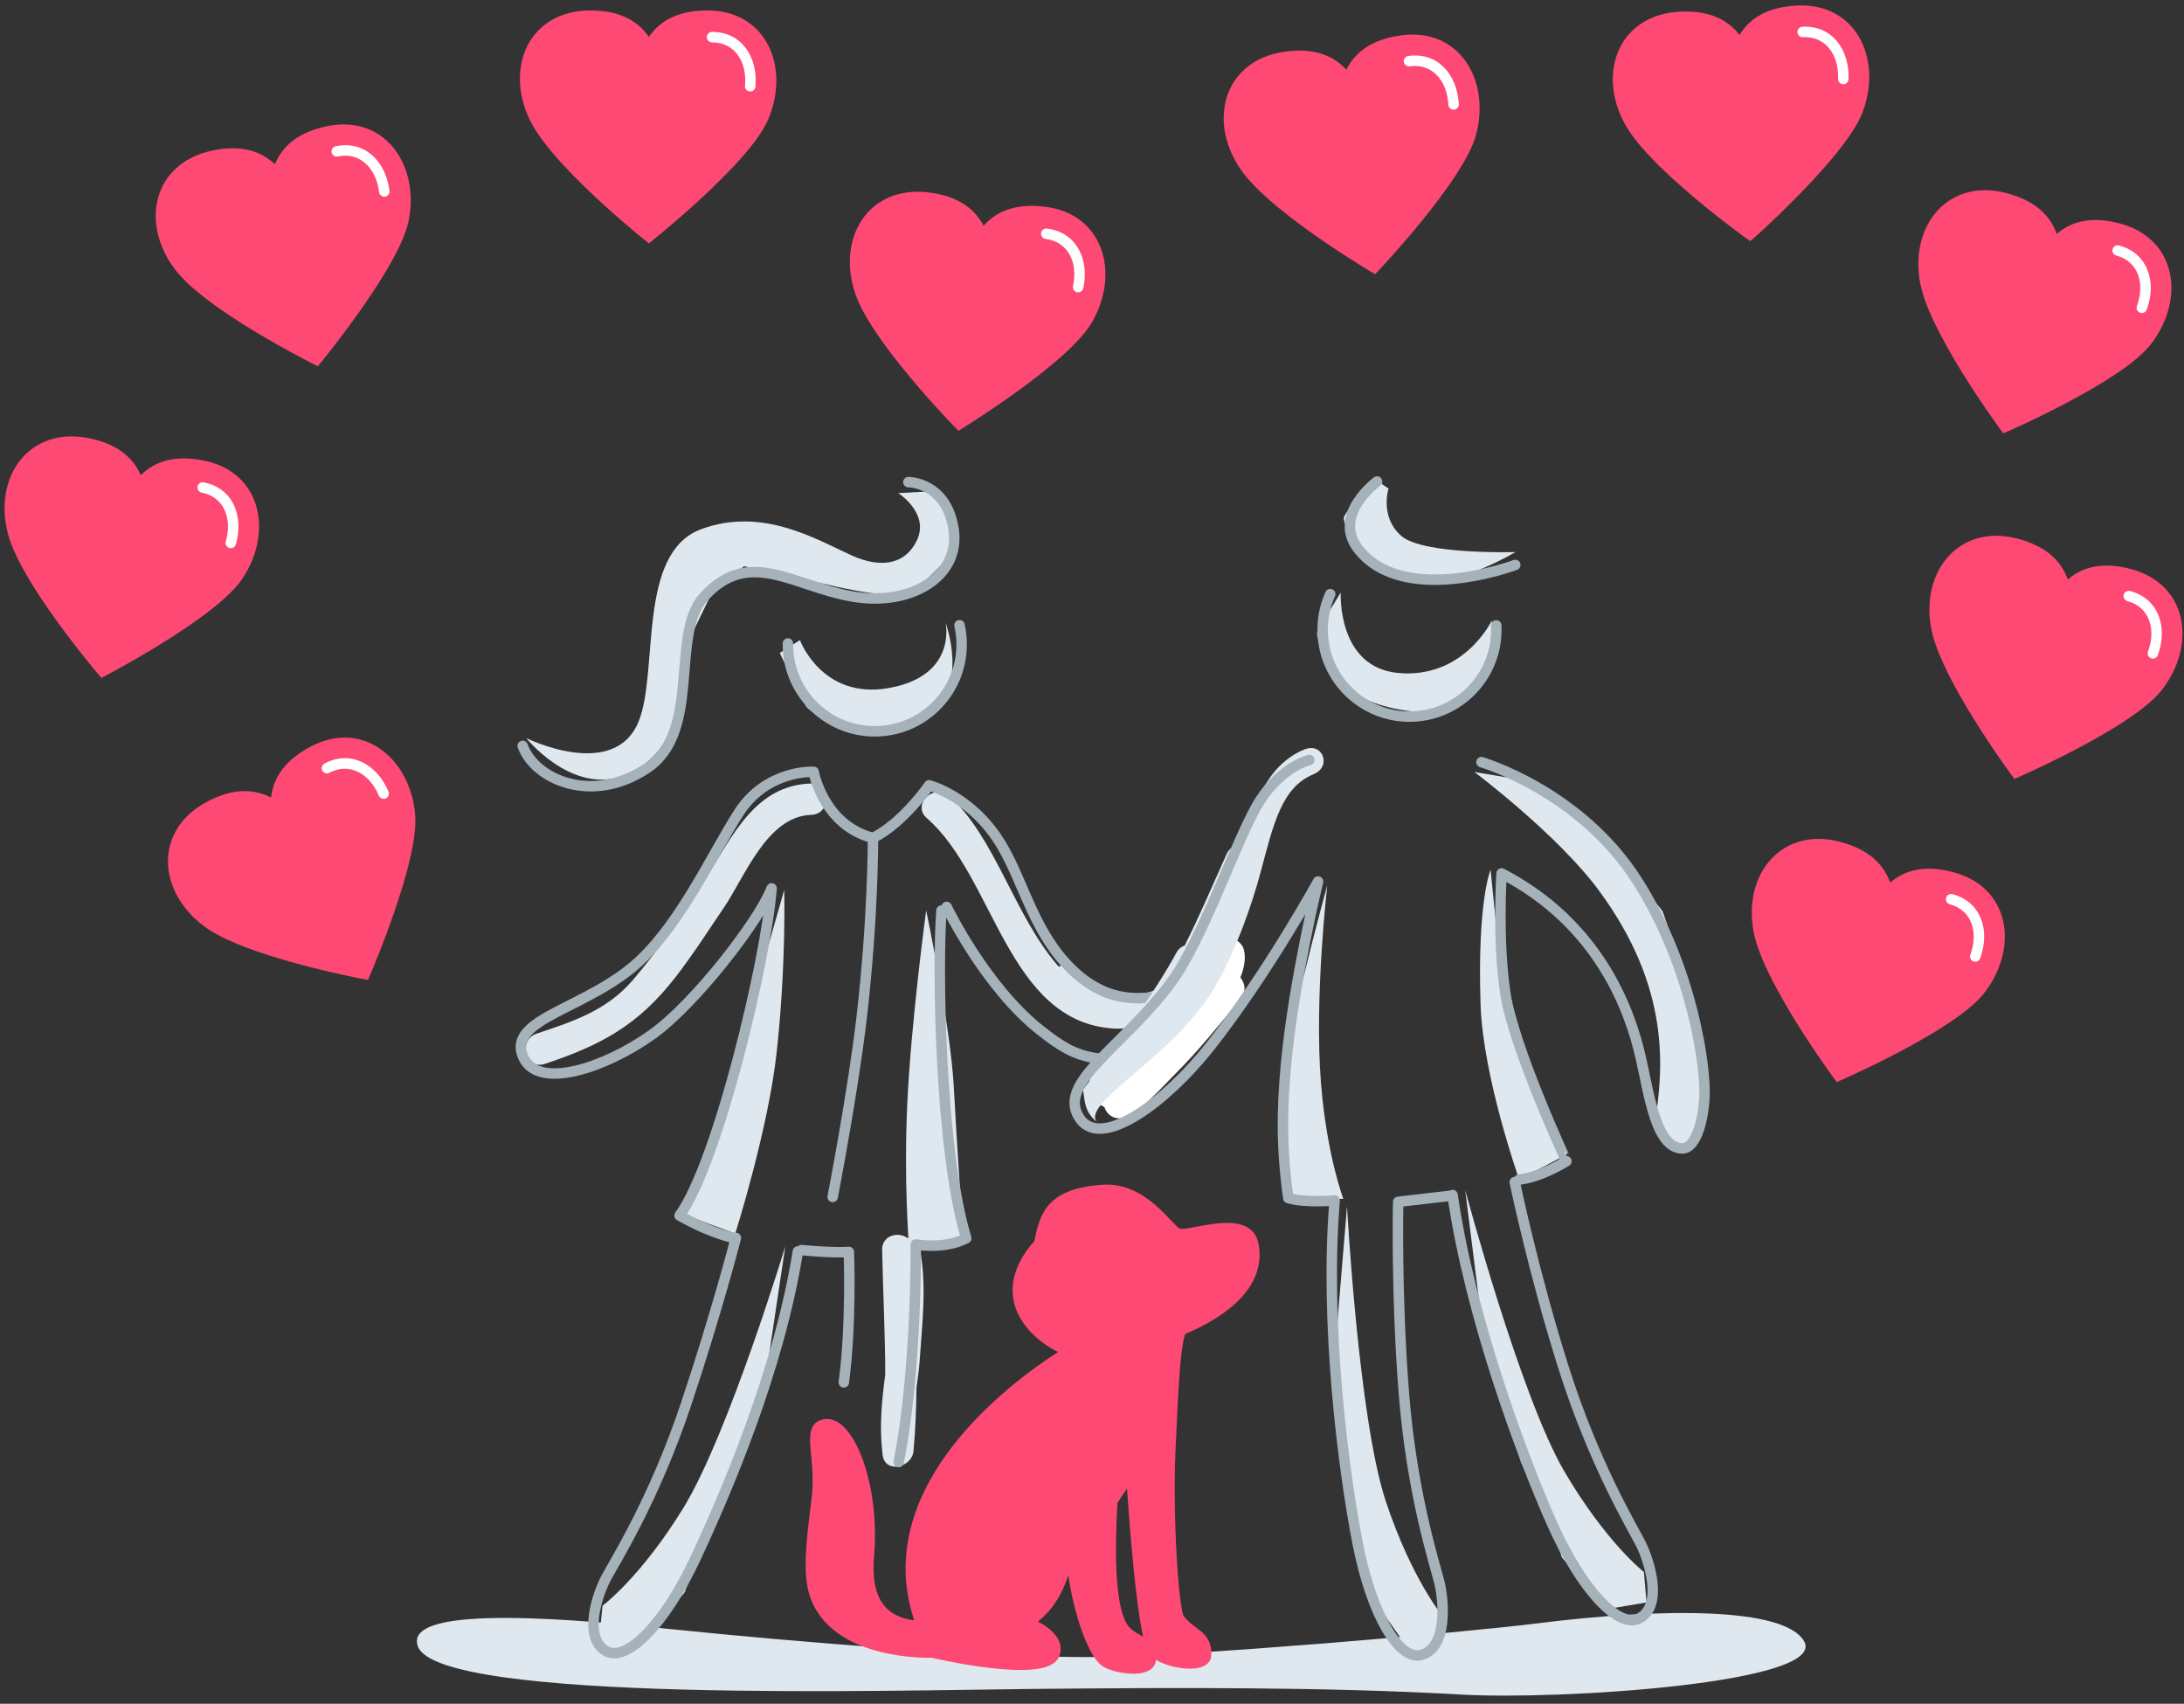<svg width="209" height="163" viewBox="0 0 209 163" xmlns="http://www.w3.org/2000/svg"><rect x="0" y="0" width="209" height="163" fill="#333333" stroke="none"/><title>Illustration</title><g fill="none" fill-rule="evenodd"><path d="M88.03 119.518c-.143-.713-.64-1.044-1.187-1.08-.878-.64-2.455-.263-2.426 1.145.082 4.03.292 7.96.297 11.916-.322 2.457-.562 4.897-.293 7.272l-.003.06h.01c.016.133.024.267.043.4.256 1.79 2.803 1.157 2.947-.4.188-2.048.264-4.07.285-6.083.132-.932.26-1.84.313-2.667.225-3.414.69-7.183.015-10.565M172.65 157.027c-1.858-3.3-13.668-3.21-25.482-1.728-7.54.944-33.002 3.115-42.02 3.227-10.124.125-29.672-1.51-40.5-2.625-8.5-.875-26.124-2.625-24.666 1.583 1.906 5.5 46.045 4.213 58.816 4.094 13.375-.126 28.042-.21 41.042.54 9.355.54 35.06-1.093 32.81-5.093M76.55 61.24s2.104 5.69 8.45 4.593c6.654-1.15 5.487-6.272 5.487-6.272s2.265 6.11-1.6 8.817c-2.403 1.684-8.012 1.16-8.512 1.155-.5-.006-2.983-1.534-3.228-1.953-.246-.42-2.527-5.113-2.527-5.113l1.93-1.228" fill="#DFE8EE"/><path d="M85.96 47.176s3.023 1.923 1.782 4.52c-1.11 2.322-3.448 2.712-6.267 1.43-3.314-1.506-8.53-4.68-14.39-2.494-6.148 2.293-4.034 13.53-5.955 18.35-2.315 5.81-10.77 1.63-10.77 1.63s4.028 5.046 8.793 3.766c4.764-1.28 6.415-7.262 6.42-7.845.008-.584.736-6.076.736-6.076l2.13-4.393 2.773-1.886s8.064 1.757 8.396 1.844c.332.088 6.565 1.574 7.827.505 1.263-1.07 3.115-2.8 3.457-3.545.342-.746.29-3.58.29-3.58l-1.39-2.433-3.835.206M111.243 94.35c-1.227.768-2.395.857-3.805.733-1.937-.17-2.944-1.22-4.315-2.435-.582-.516-1.273-.474-1.798-.163-4.17-4.667-6.145-12.55-10.515-16.337-1.454-1.26-3.585.852-2.12 2.12 6.487 5.624 7.69 19.415 17.81 20.128 1.65.116 4.774-.528 6.257-1.455 1.636-1.022.132-3.618-1.514-2.59M77.625 74.958c-5.382.152-7.54 5.08-10.123 9.118-2.127 3.326-4.37 6.69-6.94 9.685-2.51 2.926-5.724 3.964-9.21 5.127-1.827.61-1.044 3.506.797 2.893 5.385-1.795 8.925-3.702 12.49-8.292 1.648-2.125 3.11-4.412 4.622-6.636 2.007-2.953 4.146-8.775 8.363-8.894 1.93-.054 1.936-3.054 0-3" fill="#DFE8EE"/><path d="M75.4 61.56c-.05 4.59 3.63 8.353 8.22 8.404 4.59.05 8.354-3.628 8.405-8.22.008-.663-.063-1.31-.203-1.93m-4.893-13.69s3.624-.02 4.324 4.487c.7 4.51-4.042 7.435-9.698 6.455-5.656-.98-9.864-4.735-14.19.03-3.286 3.62-.163 12.873-5.453 16.397C56.61 77.026 51.15 74.54 50.02 71.36" stroke="#A5B2BA" stroke-linecap="round" stroke-linejoin="round"/><path d="M88.63 87.092s-1.43 10.54-1.804 18.428c-.352 7.396.155 13.675.155 13.675l5.215-.518s-.627-9.07-.926-14.75c-.3-5.678-2.64-16.835-2.64-16.835M70.36 118.015s3.143-9.915 3.955-17.27c.937-8.473.732-15.612.732-15.612l-7.072 24.827-2.468 6.246 4.853 1.81" fill="#DFE8EE"/><path d="M86 139.875c1.75-8.75 1.64-20.82 1.64-20.82s2.732.506 4.826-.59c-2.578-8.488-2.775-26.584-2.365-31.36m-13.39 32.49s2.97.297 4.52.176c0 0 .27 6.855-.48 12.48m9.84-45.488s3.673 7.64 8.983 11.818c2.032 1.6 3.243 2.288 5.114 2.628 2.063.375 7.5.063 8.376-3.25.874-3.312-1.73-2.708-1.73-2.708-1.87.28-5.088.912-8.554-2.305-3.82-3.546-4.756-8.464-6.965-12.138-2.785-4.634-6.904-5.68-6.904-5.68s-2.447 3.578-5.37 5.04c-4.75-1.22-5.68-6.33-5.68-6.33s-4.5-.25-7.178 3.938c-2.514 3.933-5.39 10.275-9.405 14.085-4.955 4.703-12.957 5.54-11.18 9.328 1.466 3.12 7.86.945 12.287-2.203 4.16-2.96 10.29-10.948 11.454-13.997-.505 6.747-5.142 26.285-8.81 31.303 3.157 1.79 5.32 2.173 5.32 2.173M83.54 80.166s.04 7.55-1.096 17.294c-.817 7.002-2.76 17.05-2.76 17.05" stroke="#A5B2BA" stroke-linecap="round" stroke-linejoin="round"/><path d="M119.933 119.035c-.617-3.058-6.376-.532-7.266-1.04-.997-.566-3.283-4.428-7.157-4.154-5.19.367-5.547 2.68-6.065 5.118-5.054 5.625.56 9.58 2.918 10.287-2.744 1.643-19.53 12.386-14.142 26.337-4.294-.19-5.398-2.986-5.075-6.78.61-7.144-2.226-13.558-4.572-12.426-1.214.586.017 3.326-.398 6.905-.355 3.054-.928 6.713-.29 8.97 1.757 6.214 11.312 5.843 11.312 5.843s10.837 2.546 11.717.14c.668-1.824-2.64-3.04-2.64-3.04s3.814-1.557 4.18-8.7c-.21 4.102 1.51 11.058 3.274 12.45.806.635 4.334 1.23 4.4-.214.088-1.97-1.944-1.607-2.818-3.274-1.166-2.226-1.123-7.33-.873-11.83 1.392-2.157.47-.574 1.813-2.876.125 2.313 1.008 15.61 2.108 17.167.8 1.132 4.994 1.868 5.06.424.088-1.967-1.44-1.96-2.567-3.465-.597-.798-1.14-10.28-.863-16.023.247-5.1.382-10.042 1.027-11.6 4.398-1.82 7.65-4.592 6.92-8.217z" fill="#FD4974"/><path d="M119.933 119.035c-.617-3.058-6.376-.532-7.266-1.04-.997-.566-3.283-4.428-7.157-4.154-5.19.367-5.547 2.68-6.065 5.118-5.054 5.625.56 9.58 2.918 10.287-2.744 1.643-19.53 12.386-14.142 26.337-4.294-.19-5.398-2.986-5.075-6.78.61-7.144-2.226-13.558-4.572-12.426-1.214.586.017 3.326-.398 6.905-.355 3.054-.928 6.713-.29 8.97 1.757 6.214 11.312 5.843 11.312 5.843s10.837 2.546 11.717.14c.668-1.824-2.64-3.04-2.64-3.04s3.814-1.557 4.18-8.7c-.21 4.102 1.51 11.058 3.274 12.45.806.635 4.334 1.23 4.4-.214.088-1.97-1.944-1.607-2.818-3.274-1.166-2.226-1.123-7.33-.873-11.83 1.392-2.157.47-.574 1.813-2.876.125 2.313 1.008 15.61 2.108 17.167.8 1.132 4.994 1.868 5.06.424.088-1.967-1.44-1.96-2.567-3.465-.597-.798-1.14-10.28-.863-16.023.247-5.1.382-10.042 1.027-11.6 4.398-1.82 7.65-4.592 6.92-8.217z" stroke="#FD4974" stroke-linecap="round" stroke-linejoin="round"/><path d="M119.03 90.85c-.237-.882-1.4-1.452-2.204-.895-2.13 1.476-3.565 3.916-5.12 5.952-2.045 2.674-3.977 5.485-6.6 7.616-1 .812-.385 2.014.575 2.373.245.827 1.17 1.416 2.16.9 1.837-.96 3.27-2.705 4.72-4.152 2.206-2.2 4.178-4.69 6.167-7.083.568-.683.417-1.504-.028-2.044.372-.947.543-1.87.33-2.665" fill="#FFF"/><path d="M124.808 71.705c-3.56 1.466-4.93 5.41-6 9.194-.52-.093-1.064.103-1.396.745-1.384 3.044-2.606 5.983-4.052 8.82-.3.098-.58.31-.782.68-2.294 4.22-5.24 7.9-8.083 11.75-.132.18-.21.36-.245.54-.204.272-.4.55-.604.823.173 1.314.214 2.163 1.31 3.06-1.5-1.833 7.584-6.333 11.418-13.083 1.906-3.357 3.39-7.54 4.25-10.75 1.25-4.667 2.01-8.152 5.083-9.417 1.763-.726.89-3.1-.9-2.363M141.095 73.856s7.94 5.957 11.908 11.33c6.905 9.355 6.18 17.07 5.35 22.35 1.04.493 1.95 2.697 2.6 2.588 3.208-.538 2.12-9.176 2.12-9.176l-2.02-7.89s-1.817-5.61-1.96-5.876c-.142-.264-3.758-4.538-3.758-4.538s-2.797-3.192-3.097-3.556c-.3-.363-6.528-4.463-6.528-4.463l-4.615-.77M127.02 84.67s-1.262 10.762-.608 18.943c.55 6.892 2.14 11.082 2.14 11.082l-4.77-.03s-1.686-3.423-1.444-8.673c.243-5.25 4.683-21.322 4.683-21.322M142.643 83.21s-1.284 2.975-.96 12.882c.228 6.963 3.7 16.753 3.7 16.753l4.578-2.415-3.49-8.28-2.92-9.9M128.904 115.397s1.1 20.36 3.708 28.22c2.49 7.5 5.49 11.064 5.49 11.064l-.357 2.897-3.168-.13s-3.93-5.392-3.883-5.89c.047-.498-1.94-9.64-1.94-9.64l-1.096-11.487 1.246-15.033M140.215 113.855s5.275 19.694 9.45 26.85c3.98 6.823 7.652 9.69 7.652 9.69l.25 2.91-3.128.524s-4.958-4.466-5.015-4.962c-.057-.497-3.886-9.034-3.886-9.034l-3.443-11.013-1.882-14.965M128.302 56.693s-.374 7.173 5.534 7.693c6.287.553 8.928-5.033 8.928-5.033s.465 9.364-6.823 8.787c-7.286-.577-8.717-4.198-8.717-4.198s-1.338-3-1.173-3.446c.166-.446 2.252-3.803 2.252-3.803M132.876 46.745s-.866 2.713 1.227 4.528c2.092 1.815 10.923 1.543 10.923 1.543s-5.35 3.186-8.707 2.77c-3.36-.418-6.4-2.854-6.4-2.854s-1.385-2.684-1.327-3.188c.058-.503 2.815-3.81 2.815-3.81l1.468 1.01" fill="#DFE8EE"/><path d="M145.382 112.845c2.113-.22 4.517-1.752 4.517-1.752-.002 0-5.083-10.94-5.852-16.118-.77-5.178-.35-11.416-.35-11.416 9.258 4.803 12.258 12.953 13.323 17.657.828 3.653 1.453 8.59 3.958 8.658 1.133.03 1.953-2.076 2.127-4.822.175-2.746-1.093-12.407-6.417-20.775-5.486-8.623-14.92-11.363-14.92-11.363m-16.468-.21s-2.997.724-5.114 4.543c-2.134 3.848-5.17 12.735-8.083 16.7-4.6 6.256-11.188 9.698-8.73 13.115 2.106 2.927 8.267-1.68 12.394-6.906 5.54-7.014 10.365-15.822 10.365-15.822s-2.315 9.488-3.064 17.457c-.42 4.48-.432 8.162.217 12.826 1.545.48 4.436.23 4.436.23-.974 11.71.828 25.71 2.18 32.7 1.338 6.926 3.972 11.346 6.1 10.785 2.575-.678 2.166-5.237 1.74-6.95-.423-1.714-2.636-8.45-3.4-18.148-.745-9.5-.542-18.256-.542-18.256l4.992-.578m4.394-54.57c.228 4.586-3.304 8.488-7.89 8.716-4.585.228-8.486-3.305-8.714-7.89-.068-1.358.195-2.656.717-3.817m4.482-10.77s-4.41 3.222-1.742 6.53c4.385 5.44 14.966 1.448 14.966 1.448m-6 60.28c1.688 11.63 6.6 24.864 9.49 31.37 2.867 6.446 6.43 10.16 8.376 9.133 2.355-1.24.93-5.59.13-7.163-.8-1.574-4.474-7.64-7.402-16.915-2.868-9.086-4.644-17.664-4.644-17.664" stroke="#A5B2BA" stroke-linecap="round" stroke-linejoin="round"/><path d="M75.15 119.24c0 .002-5.46 17.994-9.72 24.965-4.064 6.648-7.77 9.417-7.77 9.417l-.284 2.85 3.12.555s5.012-4.32 5.074-4.807c.063-.487 3.996-8.818 3.996-8.818l3.576-10.766 2.008-13.395" fill="#DFE8EE"/><path d="M76.356 119.722c-1.83 11.392-6.846 23.05-9.817 29.4-2.945 6.29-6.552 9.89-8.486 8.86-2.34-1.25-.863-5.5-.043-7.035.82-1.535 4.567-7.442 7.608-16.51 2.978-8.882 4.803-16.007 4.803-16.007" stroke="#A5B2BA" stroke-linecap="round" stroke-linejoin="round"/><g><path d="M192.77 74.52l-.478-.65-.362-.504c-.284-.4-.598-.852-.935-1.345-.962-1.41-1.908-2.876-2.773-4.327-.56-.94-1.068-1.844-1.512-2.7-1.008-1.943-1.668-3.59-1.908-4.904-1.012-5.553 2.776-10.03 8.31-8.548 2.526.677 4.08 1.97 4.77 3.893 1.563-1.332 3.548-1.664 6.074-.987 5.393 1.445 6.262 7.215 2.954 11.52-.834 1.084-2.37 2.277-4.493 3.59-.743.46-1.548.927-2.405 1.4-1.45.8-2.978 1.576-4.492 2.3-.53.255-1.02.484-1.46.685l-.557.252-.734.325z" fill="#FD4974"/><path d="M206.495 62.68c.97-2.654.104-5.4-2.65-6.138-.268-.07-.542.087-.613.354-.072.267.087.54.353.612 2.098.562 2.762 2.666 1.97 4.827-.094.26.04.547.3.642.258.095.545-.04.64-.298z" fill="#FFF"/></g><g><path d="M191.708 41.46l-.477-.65c-.066-.093-.19-.264-.36-.505-.285-.4-.6-.852-.936-1.345-.96-1.41-1.908-2.877-2.772-4.327-.56-.94-1.068-1.844-1.513-2.702-1.01-1.94-1.67-3.588-1.908-4.902-1.013-5.55 2.776-10.03 8.31-8.546 2.525.677 4.08 1.97 4.77 3.893 1.562-1.333 3.547-1.665 6.073-.988 5.394 1.446 6.263 7.215 2.954 11.52-.835 1.084-2.37 2.277-4.494 3.59-.742.46-1.547.928-2.405 1.4-1.448.8-2.976 1.577-4.49 2.302-.53.252-1.02.482-1.46.682-.265.122-.455.207-.558.252l-.734.325z" fill="#FD4974"/><path d="M205.435 29.618c.97-2.653.103-5.398-2.652-6.136-.266-.072-.54.086-.612.353-.07.267.088.54.355.613 2.097.562 2.76 2.665 1.97 4.827-.094.26.04.546.298.64.26.096.547-.037.642-.297z" fill="#FFF"/></g><g><path d="M131.595 26.23l-.693-.41c-.098-.06-.278-.168-.53-.323-.418-.258-.884-.55-1.386-.873-1.437-.923-2.88-1.903-4.244-2.9-.883-.647-1.703-1.28-2.448-1.896-1.686-1.394-2.937-2.652-3.67-3.768-3.102-4.714-1.364-10.317 4.31-11.114 2.588-.364 4.524.22 5.91 1.72.918-1.837 2.616-2.918 5.206-3.282 5.53-.777 8.584 4.195 7.22 9.45-.344 1.323-1.29 3.022-2.733 5.06-.503.713-1.062 1.458-1.667 2.23-1.02 1.3-2.125 2.613-3.236 3.872-.388.44-.75.843-1.076 1.2-.196.215-.338.367-.415.45l-.548.585z" fill="#FD4974"/><path d="M139.604 9.968c-.143-2.82-2.014-5.01-4.84-4.613-.272.04-.463.292-.424.565.038.273.29.464.564.426 2.15-.303 3.584 1.374 3.7 3.673.015.275.25.487.526.473.275-.014.488-.25.474-.525z" fill="#FFF"/></g><g><path d="M62.097 23.283l-.63-.504-.48-.394c-.377-.313-.798-.668-1.25-1.058-1.295-1.113-2.59-2.284-3.8-3.462-.784-.763-1.508-1.505-2.16-2.218-1.475-1.615-2.54-3.035-3.11-4.242C48.25 6.306 50.752 1 56.482 1c2.614 0 4.45.847 5.615 2.526C63.26 1.834 65.092 1 67.707 1c5.584 0 7.917 5.348 5.835 10.362-.525 1.264-1.7 2.814-3.41 4.632-.598.636-1.255 1.296-1.96 1.975-1.194 1.145-2.47 2.29-3.745 3.384-.446.382-.86.73-1.233 1.038-.224.186-.385.317-.473.387l-.623.503z" fill="#FD4974"/><path d="M72.29 8.293c.252-2.814-1.296-5.24-4.15-5.24-.275 0-.5.223-.5.5 0 .275.225.5.5.5 2.173 0 3.36 1.86 3.155 4.15-.025.277.178.52.453.544.275.024.518-.18.543-.454z" fill="#FFF"/></g><g><path d="M9.7 64.853l-.52-.614c-.074-.09-.21-.25-.397-.48-.31-.38-.656-.807-1.026-1.276-1.058-1.34-2.105-2.737-3.068-4.123-.626-.898-1.195-1.764-1.698-2.59-1.14-1.866-1.914-3.463-2.245-4.756-1.397-5.468 2.07-10.2 7.694-9.106 2.567.5 4.207 1.68 5.03 3.55 1.466-1.438 3.423-1.907 5.99-1.408 5.482 1.066 6.75 6.76 3.75 11.285-.755 1.14-2.204 2.438-4.23 3.896-.71.51-1.48 1.034-2.302 1.565-1.39.898-2.86 1.78-4.32 2.61-.512.29-.985.552-1.41.783-.255.14-.438.237-.538.29l-.71.375z" fill="#FD4974"/><path d="M22.568 52.084c.783-2.715-.273-5.393-3.073-5.937-.27-.053-.534.124-.586.396-.054.27.123.533.394.586 2.132.413 2.94 2.465 2.303 4.677-.076.265.077.542.342.62.264.075.54-.078.618-.343z" fill="#FFF"/></g><g><path d="M35.213 93.748l-.792-.15c-.11-.02-.318-.062-.608-.122-.48-.1-1.018-.215-1.6-.346-1.666-.376-3.358-.803-4.98-1.274-1.05-.305-2.038-.62-2.948-.944-2.062-.733-3.668-1.488-4.74-2.285-4.526-3.37-4.81-9.228.25-11.918 2.308-1.228 4.327-1.342 6.144-.407.233-2.04 1.46-3.636 3.768-4.864 4.93-2.623 9.5 1.005 10.016 6.408.13 1.363-.18 3.282-.836 5.692-.23.842-.5 1.733-.805 2.663-.513 1.573-1.102 3.184-1.715 4.747-.214.547-.417 1.05-.6 1.496-.112.27-.193.46-.237.564l-.315.738z" fill="#FD4974"/><path d="M37.177 75.727c-1.1-2.603-3.606-4.02-6.125-2.68-.243.13-.336.432-.206.676.13.244.432.336.676.207 1.917-1.02 3.838.066 4.733 2.186.108.254.4.373.656.266.255-.108.374-.4.267-.655z" fill="#FFF"/></g><g><path d="M167.502 23.078l-.654-.47c-.092-.067-.263-.192-.5-.368-.394-.293-.832-.625-1.305-.99-1.35-1.044-2.704-2.147-3.974-3.26-.825-.72-1.587-1.423-2.275-2.1-1.558-1.537-2.695-2.9-3.328-4.074-2.68-4.967-.46-10.397 5.262-10.697 2.61-.137 4.487.612 5.738 2.228 1.074-1.75 2.86-2.68 5.47-2.816 5.578-.292 8.187 4.927 6.37 10.042-.457 1.29-1.55 2.9-3.163 4.805-.564.665-1.185 1.358-1.855 2.073-1.13 1.208-2.345 2.42-3.56 3.576-.427.404-.822.774-1.178 1.1-.214.198-.368.337-.452.412l-.598.536z" fill="#FD4974"/><path d="M176.898 7.575c.103-2.823-1.57-5.166-4.418-5.017-.276.015-.487.25-.473.526.015.275.25.487.526.473 2.168-.114 3.45 1.682 3.366 3.982-.01.275.204.507.48.517.276.01.508-.206.518-.482z" fill="#FFF"/></g><g><path d="M30.417 35.04l-.72-.363c-.1-.05-.29-.148-.55-.285-.436-.227-.92-.487-1.445-.774-1.497-.82-3.006-1.697-4.435-2.596-.926-.584-1.79-1.16-2.574-1.72-1.78-1.274-3.115-2.442-3.925-3.503-3.423-4.488-2.08-10.198 3.524-11.39 2.557-.543 4.53-.096 6.018 1.304.786-1.897 2.404-3.093 4.963-3.637 5.46-1.16 8.855 3.586 7.86 8.922-.25 1.345-1.076 3.105-2.372 5.24-.452.745-.957 1.527-1.506 2.338-.928 1.37-1.938 2.756-2.958 4.09-.357.466-.69.893-.99 1.272-.18.228-.31.39-.382.477l-.507.623z" fill="#FD4974"/><path d="M37.272 18.258c-.34-2.805-2.358-4.857-5.148-4.264-.27.057-.443.323-.385.593.056.27.322.442.592.385 2.124-.452 3.67 1.12 3.947 3.406.033.274.282.47.556.436.274-.033.47-.282.436-.556z" fill="#FFF"/></g><g><path d="M91.72 41.21l-.562-.576c-.08-.082-.226-.234-.43-.45-.335-.356-.71-.76-1.112-1.2-1.148-1.264-2.29-2.584-3.348-3.9-.685-.853-1.314-1.678-1.874-2.465-1.268-1.784-2.15-3.323-2.57-4.59-1.776-5.357 1.353-10.32 7.04-9.62 2.594.318 4.313 1.383 5.265 3.19 1.36-1.537 3.28-2.14 5.875-1.822 5.543.68 7.206 6.273 4.53 10.995-.676 1.19-2.03 2.586-3.95 4.182-.672.558-1.404 1.133-2.187 1.72-1.324.994-2.73 1.976-4.13 2.905-.488.325-.942.62-1.35.88-.244.157-.42.268-.516.327l-.68.424z" fill="#FD4974"/><path d="M103.666 27.575c.592-2.762-.65-5.36-3.48-5.708-.274-.034-.523.16-.557.435-.035.274.16.524.434.558 2.156.264 3.106 2.255 2.624 4.506-.058.27.114.535.384.593.27.057.536-.115.594-.385z" fill="#FFF"/></g><g><path d="M175.77 103.52l-.478-.65-.362-.504c-.284-.4-.598-.852-.935-1.345-.962-1.41-1.908-2.876-2.773-4.327-.56-.94-1.068-1.844-1.512-2.7-1.008-1.943-1.668-3.59-1.908-4.904-1.012-5.553 2.776-10.03 8.31-8.548 2.526.677 4.08 1.97 4.77 3.893 1.563-1.332 3.548-1.664 6.074-.987 5.393 1.445 6.262 7.215 2.954 11.52-.834 1.084-2.37 2.277-4.493 3.59-.743.46-1.548.927-2.405 1.4-1.45.8-2.978 1.576-4.492 2.3-.53.255-1.02.484-1.46.685l-.557.252-.734.325z" fill="#FD4974"/><path d="M189.495 91.68c.97-2.654.104-5.4-2.65-6.138-.268-.07-.542.087-.613.354-.072.267.087.54.353.612 2.098.562 2.762 2.666 1.97 4.827-.094.26.04.547.3.642.258.095.545-.04.64-.298z" fill="#FFF"/></g></g></svg>
